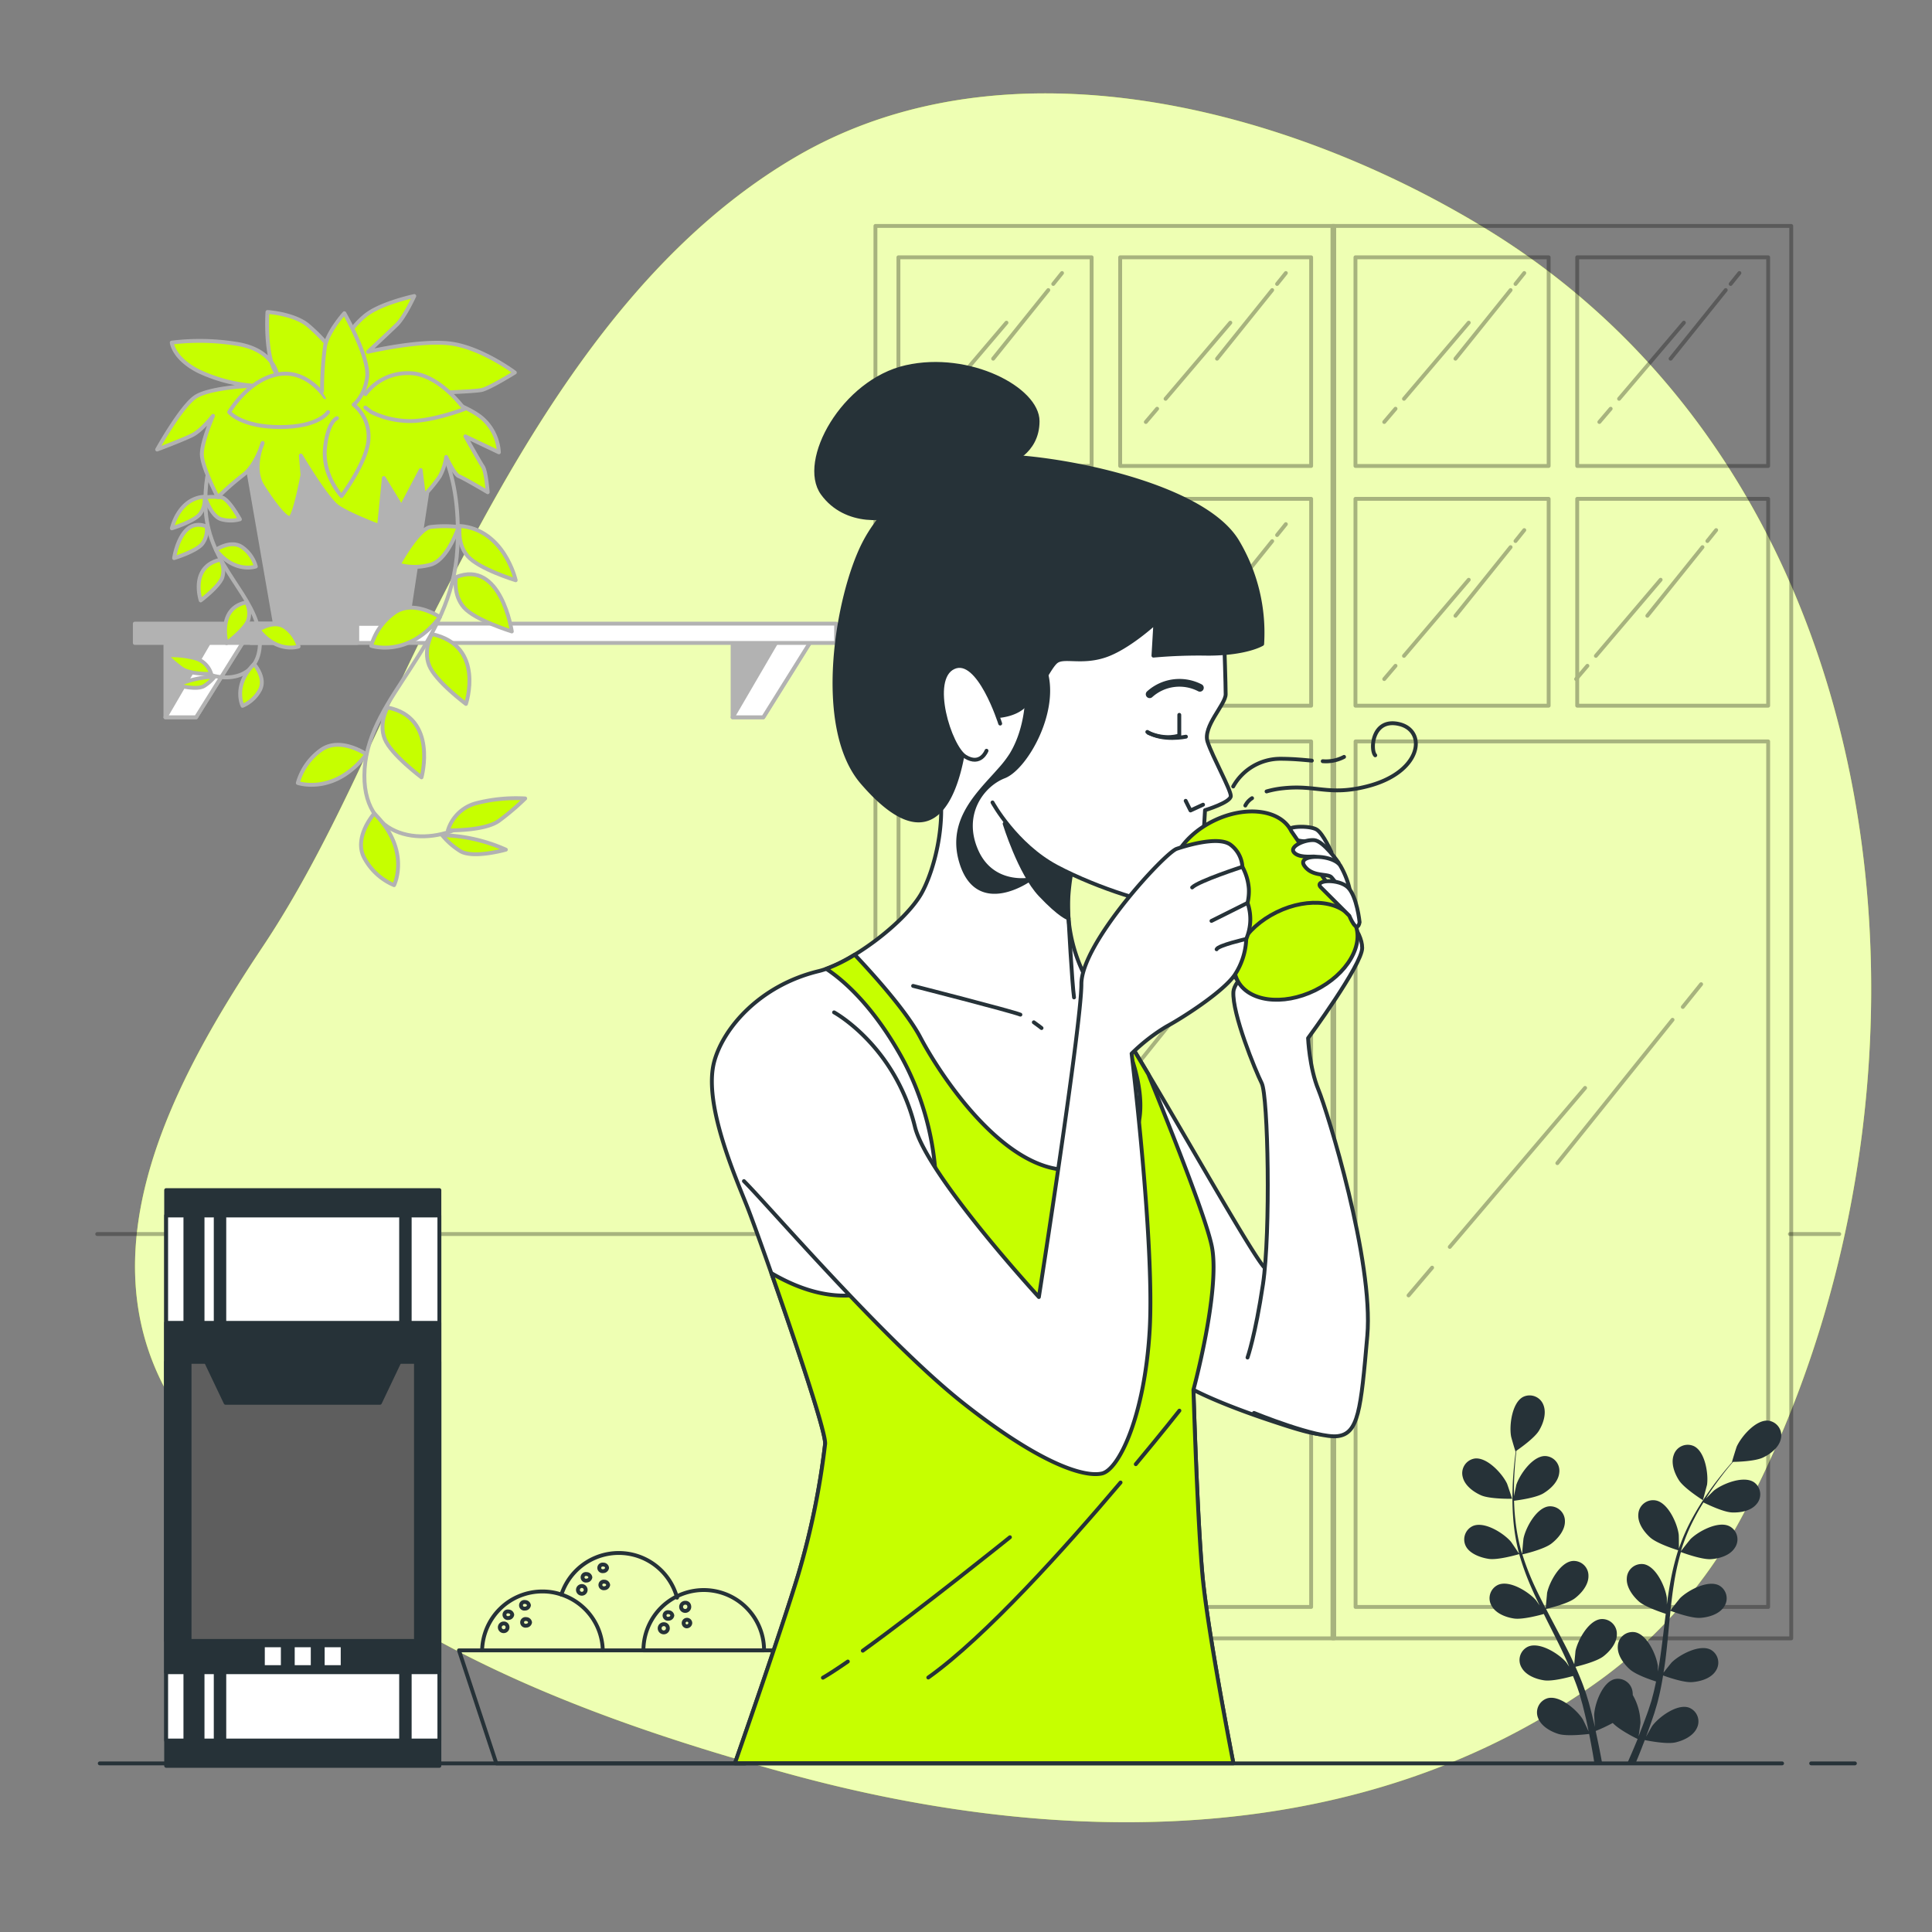 <svg xmlns="http://www.w3.org/2000/svg" viewBox="0 0 500 500"><rect x="0" y="0" width="500" height="500" fill="#808080" stroke="none"/><g id="freepik--background-simple--inject-4"><path d="M412.7,435.79a124.26,124.26,0,0,0,38.24-43.52c57.16-107.09,44.25-265-65.83-332.73C334.23,28.24,261,8.43,206,40.57c-44.6,26.08-71.94,75.17-94.56,119.83C97.23,188.49,85.52,218.72,68,245c-22.72,34.08-47.73,79.6-22.48,119.2,34.41,53.94,99.4,78.57,158.33,94.79,63.94,17.59,135.84,20.08,194.9-14.23Q405.92,440.59,412.7,435.79Z" style="fill:#C6FF00"></path><path d="M412.7,435.79a124.26,124.26,0,0,0,38.24-43.52c57.16-107.09,44.25-265-65.83-332.73C334.23,28.24,261,8.43,206,40.57c-44.6,26.08-71.94,75.17-94.56,119.83C97.23,188.49,85.52,218.72,68,245c-22.72,34.08-47.73,79.6-22.48,119.2,34.41,53.94,99.4,78.57,158.33,94.79,63.94,17.59,135.84,20.08,194.9-14.23Q405.92,440.59,412.7,435.79Z" style="fill:#fff;opacity:0.7"></path></g><g id="freepik--Window--inject-4"><g style="opacity:0.3"><path d="M226.56,58.47V424H345.3V58.47Zm112.76,8.12v54H289.9V66.59Zm-56.81,0v54h-50V66.59Zm-50,62.51h50v53.53h-50ZM339.32,415.88H232.54v-224H339.32ZM289.9,182.63V129.1h49.42v53.53Z" style="fill:none;stroke:#000;stroke-linecap:round;stroke-linejoin:round"></path><path d="M344.84,58.47V424H463.57V58.47ZM457.6,66.59v54H408.18V66.59Zm-56.81,0v54h-50V66.59Zm-50,62.51h50v53.53h-50ZM457.6,415.88H350.82v-224H457.6ZM408.18,182.63V129.1H457.6v53.53Z" style="fill:none;stroke:#000;stroke-linecap:round;stroke-linejoin:round"></path><line x1="312.74" y1="252.59" x2="282.93" y2="289.69" style="fill:none;stroke:#000;stroke-linecap:round;stroke-linejoin:round"></line><line x1="320.14" y1="243.38" x2="315.4" y2="249.28" style="fill:none;stroke:#000;stroke-linecap:round;stroke-linejoin:round"></line><line x1="250.52" y1="316.74" x2="244.41" y2="323.92" style="fill:none;stroke:#000;stroke-linecap:round;stroke-linejoin:round"></line><line x1="290.11" y1="270.23" x2="255.09" y2="311.37" style="fill:none;stroke:#000;stroke-linecap:round;stroke-linejoin:round"></line><line x1="432.85" y1="263.92" x2="403.04" y2="301.02" style="fill:none;stroke:#000;stroke-linecap:round;stroke-linejoin:round"></line><line x1="440.25" y1="254.71" x2="435.51" y2="260.6" style="fill:none;stroke:#000;stroke-linecap:round;stroke-linejoin:round"></line><line x1="370.63" y1="328.07" x2="364.53" y2="335.25" style="fill:none;stroke:#000;stroke-linecap:round;stroke-linejoin:round"></line><line x1="410.22" y1="281.55" x2="375.2" y2="322.7" style="fill:none;stroke:#000;stroke-linecap:round;stroke-linejoin:round"></line><line x1="446.62" y1="75.07" x2="432.35" y2="92.83" style="fill:none;stroke:#000;stroke-linecap:round;stroke-linejoin:round"></line><line x1="450.16" y1="70.66" x2="447.89" y2="73.49" style="fill:none;stroke:#000;stroke-linecap:round;stroke-linejoin:round"></line><line x1="416.84" y1="105.78" x2="413.91" y2="109.21" style="fill:none;stroke:#000;stroke-linecap:round;stroke-linejoin:round"></line><line x1="435.79" y1="83.51" x2="419.02" y2="103.21" style="fill:none;stroke:#000;stroke-linecap:round;stroke-linejoin:round"></line><line x1="390.94" y1="75.07" x2="376.67" y2="92.83" style="fill:none;stroke:#000;stroke-linecap:round;stroke-linejoin:round"></line><line x1="394.48" y1="70.66" x2="392.21" y2="73.49" style="fill:none;stroke:#000;stroke-linecap:round;stroke-linejoin:round"></line><line x1="361.16" y1="105.78" x2="358.24" y2="109.21" style="fill:none;stroke:#000;stroke-linecap:round;stroke-linejoin:round"></line><line x1="380.11" y1="83.51" x2="363.35" y2="103.21" style="fill:none;stroke:#000;stroke-linecap:round;stroke-linejoin:round"></line><line x1="390.94" y1="141.6" x2="376.67" y2="159.36" style="fill:none;stroke:#000;stroke-linecap:round;stroke-linejoin:round"></line><line x1="394.48" y1="137.19" x2="392.21" y2="140.02" style="fill:none;stroke:#000;stroke-linecap:round;stroke-linejoin:round"></line><line x1="361.16" y1="172.31" x2="358.24" y2="175.74" style="fill:none;stroke:#000;stroke-linecap:round;stroke-linejoin:round"></line><line x1="380.11" y1="150.04" x2="363.35" y2="169.74" style="fill:none;stroke:#000;stroke-linecap:round;stroke-linejoin:round"></line><line x1="440.6" y1="141.6" x2="426.33" y2="159.36" style="fill:none;stroke:#000;stroke-linecap:round;stroke-linejoin:round"></line><line x1="444.14" y1="137.19" x2="441.87" y2="140.02" style="fill:none;stroke:#000;stroke-linecap:round;stroke-linejoin:round"></line><line x1="410.82" y1="172.31" x2="407.9" y2="175.74" style="fill:none;stroke:#000;stroke-linecap:round;stroke-linejoin:round"></line><line x1="429.77" y1="150.04" x2="413.01" y2="169.74" style="fill:none;stroke:#000;stroke-linecap:round;stroke-linejoin:round"></line><line x1="329.24" y1="75.07" x2="314.97" y2="92.83" style="fill:none;stroke:#000;stroke-linecap:round;stroke-linejoin:round"></line><line x1="332.78" y1="70.66" x2="330.51" y2="73.49" style="fill:none;stroke:#000;stroke-linecap:round;stroke-linejoin:round"></line><line x1="299.46" y1="105.78" x2="296.54" y2="109.21" style="fill:none;stroke:#000;stroke-linecap:round;stroke-linejoin:round"></line><line x1="318.41" y1="83.51" x2="301.65" y2="103.21" style="fill:none;stroke:#000;stroke-linecap:round;stroke-linejoin:round"></line><line x1="329.24" y1="140.05" x2="314.97" y2="157.81" style="fill:none;stroke:#000;stroke-linecap:round;stroke-linejoin:round"></line><line x1="332.78" y1="135.65" x2="330.51" y2="138.47" style="fill:none;stroke:#000;stroke-linecap:round;stroke-linejoin:round"></line><line x1="299.46" y1="170.76" x2="296.54" y2="174.2" style="fill:none;stroke:#000;stroke-linecap:round;stroke-linejoin:round"></line><line x1="318.41" y1="148.5" x2="301.65" y2="168.19" style="fill:none;stroke:#000;stroke-linecap:round;stroke-linejoin:round"></line><line x1="275.07" y1="140.05" x2="260.8" y2="157.81" style="fill:none;stroke:#000;stroke-linecap:round;stroke-linejoin:round"></line><line x1="278.61" y1="135.65" x2="276.34" y2="138.47" style="fill:none;stroke:#000;stroke-linecap:round;stroke-linejoin:round"></line><line x1="245.28" y1="170.76" x2="242.36" y2="174.2" style="fill:none;stroke:#000;stroke-linecap:round;stroke-linejoin:round"></line><line x1="264.23" y1="148.5" x2="247.47" y2="168.19" style="fill:none;stroke:#000;stroke-linecap:round;stroke-linejoin:round"></line><line x1="271.3" y1="75.07" x2="257.03" y2="92.83" style="fill:none;stroke:#000;stroke-linecap:round;stroke-linejoin:round"></line><line x1="274.85" y1="70.66" x2="272.58" y2="73.49" style="fill:none;stroke:#000;stroke-linecap:round;stroke-linejoin:round"></line><line x1="241.52" y1="105.78" x2="238.6" y2="109.21" style="fill:none;stroke:#000;stroke-linecap:round;stroke-linejoin:round"></line><line x1="260.47" y1="83.51" x2="243.71" y2="103.21" style="fill:none;stroke:#000;stroke-linecap:round;stroke-linejoin:round"></line></g><g style="opacity:0.3"><line x1="228.33" y1="319.37" x2="25.16" y2="319.37" style="fill:none;stroke:#000;stroke-linecap:round;stroke-linejoin:round"></line><line x1="476" y1="319.37" x2="463.23" y2="319.37" style="fill:none;stroke:#000;stroke-linecap:round;stroke-linejoin:round"></line></g></g><g id="freepik--plant-2--inject-4"><path d="M383.34,387c2.32,1,8,.88,8,.88s-1.22-3.71-1.33-3.94c-1.24-2.6-5.18-6.9-8.38-6.47a3.83,3.83,0,0,0-3.07,4.8C379.09,384.49,381.37,386.14,383.34,387Z" style="fill:#263238"></path><path d="M385.3,403.44c2.41.35,7.47-1.12,7.87-1.24a68.4,68.4,0,0,0,3.07,8.5c.7,1.61,1.45,3.21,2.22,4.81-.46-.68-.88-1.28-.94-1.36-1.89-2.18-6.82-5.29-9.8-4a3.82,3.82,0,0,0-1.69,5.43c1.09,2,3.73,3,5.86,3.3s6.5-.85,7.65-1.18c.3.61.6,1.23.9,1.83,1.47,2.92,2.95,5.83,4.31,8.72.47,1,.91,2,1.35,3.07-.41-.6-.76-1.11-.82-1.18-1.89-2.18-6.82-5.29-9.8-4a3.82,3.82,0,0,0-1.69,5.43c1.1,2,3.73,3,5.86,3.3s6.08-.74,7.44-1.12c.42,1.06.84,2.12,1.2,3.17.23.72.5,1.39.68,2.13s.41,1.44.6,2.15c.34,1.38.69,2.8,1,4.16.2.94.38,1.84.57,2.75-.47-1-1.42-3-1.52-3.16-1.53-2.44-5.94-6.26-9.07-5.46a3.83,3.83,0,0,0-2.5,5.11c.79,2.14,3.24,3.52,5.3,4.15,2.27.69,7.29.06,7.92,0,.3,1.51.58,3,.82,4.35.18,1,.35,2,.5,3h2c-.19-1.05-.4-2.16-.63-3.31-.3-1.52-.65-3.15-1-4.81a42.88,42.88,0,0,0,4.42-2.08c1.65,1.79,5.89,3.89,6.44,4.15-.58,1.42-1.16,2.8-1.72,4.08-.3.69-.58,1.33-.87,2h2.13c.17-.4.33-.8.51-1.22.59-1.44,1.19-3,1.8-4.58.6.12,5.58,1.13,7.9.61,2.1-.47,4.64-1.66,5.59-3.74a3.83,3.83,0,0,0-2.12-5.29c-3.06-1-7.73,2.45-9.45,4.77-.1.14-1,1.75-1.6,2.78.24-.66.49-1.29.73-2,.49-1.33.94-2.67,1.43-4.12.21-.7.42-1.42.64-2.14s.38-1.48.57-2.23c.42-1.75.75-3.55,1.05-5.36,1.17.43,5.34,1.88,7.5,1.72s4.85-.94,6.09-2.85a3.82,3.82,0,0,0-1.28-5.54c-2.87-1.48-8,1.25-10.07,3.28-.13.13-1.43,1.75-2.13,2.66.17-1.09.35-2.18.49-3.29.4-3.2.7-6.46,1-9.71.1-1,.21-2,.31-3,.42.15,5.34,2,7.76,1.82,2.14-.15,4.84-.94,6.09-2.86a3.82,3.82,0,0,0-1.29-5.54c-2.87-1.48-8,1.25-10.06,3.28-.16.16-2,2.5-2.48,3.12.23-2.19.48-4.36.82-6.49a65.92,65.92,0,0,1,1.86-8.54c.19.08,5.32,2,7.79,1.84,2.15-.15,4.85-.94,6.1-2.85A3.83,3.83,0,0,0,447.6,395c-2.87-1.48-8,1.25-10.07,3.29-.16.16-2.17,2.68-2.5,3.16.05-.16.08-.34.13-.5a49.47,49.47,0,0,1,3.38-8.07c.73-1.44,1.52-2.77,2.31-4.05.92.45,5.13,2.5,7.38,2.59s4.92-.4,6.37-2.17a3.83,3.83,0,0,0-.67-5.65c-2.69-1.79-8.11.36-10.37,2.16-.12.1-1.26,1.23-2.07,2.07.36-.57.73-1.17,1.09-1.71,1.35-2,2.71-3.82,3.94-5.39.7-.88,1.35-1.67,2-2.4,1.13,0,5.7-.16,7.7-1.1s4.18-2.62,4.66-4.85a3.83,3.83,0,0,0-3.2-4.71c-3.22-.35-7,4.05-8.21,6.69-.1.23-1.28,4-1.22,4h.07c-.61.69-1.25,1.44-1.94,2.27-1.25,1.55-2.66,3.3-4.06,5.32a67.66,67.66,0,0,0-4.22,6.71,50.35,50.35,0,0,0-3.6,8.1s0,.07,0,.11c0-.95,0-3.6-.06-3.8-.37-2.86-2.77-8.18-5.94-8.76A3.82,3.82,0,0,0,424,391.9c-.19,2.28,1.46,4.55,3.07,6,1.81,1.62,6.84,3.19,7.24,3.31a65.81,65.81,0,0,0-2.12,8.78c-.31,1.73-.57,3.48-.81,5.24,0-.82,0-1.55,0-1.66-.37-2.86-2.77-8.17-5.95-8.76a3.83,3.83,0,0,0-4.41,3.6c-.18,2.27,1.47,4.55,3.07,6s5.9,2.88,7,3.24c-.08.67-.17,1.35-.25,2-.39,3.25-.76,6.48-1.23,9.65-.16,1.11-.36,2.21-.56,3.3,0-.73,0-1.34,0-1.43-.37-2.86-2.77-8.18-5.94-8.76a3.83,3.83,0,0,0-4.42,3.59c-.18,2.28,1.47,4.55,3.08,6s5.48,2.74,6.82,3.17c-.24,1.12-.47,2.23-.75,3.3-.21.73-.35,1.44-.6,2.16l-.69,2.12c-.48,1.34-1,2.72-1.48,4-.35.9-.69,1.75-1,2.61.17-1.11.47-3.29.48-3.47a14.87,14.87,0,0,0-2-7.23,4,4,0,0,0-.05-.84,3.83,3.83,0,0,0-4.68-3.25c-3.12.83-5.1,6.32-5.25,9.2,0,.17.11,2,.2,3.19-.16-.68-.31-1.34-.48-2-.32-1.38-.69-2.75-1.08-4.22-.21-.71-.43-1.42-.65-2.14s-.5-1.45-.75-2.18c-.62-1.69-1.33-3.37-2.08-5.05,1.21-.29,5.49-1.38,7.21-2.7s3.52-3.46,3.5-5.74a3.81,3.81,0,0,0-4.13-3.91c-3.21.34-6,5.46-6.58,8.29,0,.18-.23,2.25-.31,3.39-.46-1-.91-2-1.41-3-1.44-2.89-3-5.77-4.51-8.66-.47-.88-.92-1.76-1.38-2.65.43-.1,5.54-1.28,7.47-2.76,1.71-1.31,3.52-3.46,3.5-5.74a3.81,3.81,0,0,0-4.13-3.91c-3.21.34-6,5.46-6.58,8.29,0,.21-.31,3.2-.35,4-1-1.95-2-3.9-2.9-5.86a67.62,67.62,0,0,1-3.15-8.15c.2,0,5.54-1.26,7.51-2.77,1.71-1.31,3.53-3.46,3.51-5.74a3.82,3.82,0,0,0-4.13-3.91c-3.21.34-6,5.46-6.58,8.29-.05.22-.34,3.43-.35,4-.05-.16-.12-.32-.17-.48a49.08,49.08,0,0,1-1.63-8.61c-.18-1.6-.26-3.14-.31-4.65,1-.12,5.66-.74,7.59-1.91s3.88-3.05,4.11-5.32a3.81,3.81,0,0,0-3.67-4.34c-3.23,0-6.57,4.77-7.46,7.52,0,.15-.37,1.72-.59,2.87,0-.68,0-1.38,0-2,0-2.45.16-4.68.31-6.67.1-1.12.21-2.14.32-3.09.93-.64,4.67-3.28,5.82-5.16s2-4.5,1.2-6.62a3.82,3.82,0,0,0-5.26-2.16c-2.87,1.48-3.63,7.26-3.15,10.11,0,.24,1.12,4,1.17,4l.06,0c-.13.91-.25,1.89-.37,3-.19,2-.4,4.23-.45,6.68a67,67,0,0,0,.18,7.92,50,50,0,0,0,1.47,8.75l0,.1c-.51-.8-2-3-2.14-3.14-1.89-2.18-6.82-5.29-9.8-4a3.83,3.83,0,0,0-1.69,5.44C380.54,402.14,383.17,403.12,385.3,403.44Z" style="fill:#263238"></path><path d="M440.72,388.25s1-3.77,1.06-4c.4-2.86-.51-8.62-3.42-10a3.81,3.81,0,0,0-5.2,2.3c-.78,2.14.2,4.77,1.38,6.58C435.91,385.23,440.71,388.25,440.72,388.25Z" style="fill:#263238"></path></g><g id="freepik--plant-1--inject-4"><polygon points="189.6 165.24 189.6 185.64 197.54 185.64 210.77 164.47 189.6 165.24" style="fill:#b2b2b2;stroke:#b2b2b2;stroke-linecap:round;stroke-linejoin:round"></polygon><polygon points="210.77 164.47 201.76 164.8 189.6 185.64 197.54 185.64 210.77 164.47" style="fill:#fff;stroke:#b2b2b2;stroke-linecap:round;stroke-linejoin:round"></polygon><rect x="64.86" y="161.39" width="151.53" height="5" style="fill:#fff;stroke:#b2b2b2;stroke-linecap:round;stroke-linejoin:round"></rect><polygon points="42.81 165.24 42.81 185.64 50.74 185.64 63.97 164.47 42.81 165.24" style="fill:#b2b2b2;stroke:#b2b2b2;stroke-linecap:round;stroke-linejoin:round"></polygon><polygon points="63.97 164.47 54.96 164.8 42.81 185.64 50.74 185.64 63.97 164.47" style="fill:#fff;stroke:#b2b2b2;stroke-linecap:round;stroke-linejoin:round"></polygon><rect x="34.89" y="161.39" width="57.57" height="5" style="fill:#b2b2b2;stroke:#b2b2b2;stroke-linecap:round;stroke-linejoin:round"></rect><polygon points="105.41 161.42 71.14 161.42 62.45 111.45 113.01 111.45 105.41 161.42" style="fill:#b2b2b2;stroke:#b2b2b2;stroke-linecap:round;stroke-linejoin:round"></polygon><path d="M110.94,111.38s8.67,7.85,7.43,30.56c-1.38,25.32-22.71,38-24,57s16.52,20.24,26,14.46" style="fill:none;stroke:#b2b2b2;stroke-linecap:round;stroke-linejoin:round"></path><path d="M118,149.37s-.83,4.55,2.07,7.85,12.39,6.2,12.39,6.2S129.67,144.64,118,149.37Z" style="fill:#C6FF00;stroke:#b2b2b2;stroke-linecap:round;stroke-linejoin:round"></path><path d="M111.78,164.1s-2.32,4-.73,8.08,9.54,10,9.54,10S125.67,167.14,111.78,164.1Z" style="fill:#C6FF00;stroke:#b2b2b2;stroke-linecap:round;stroke-linejoin:round"></path><path d="M100.28,183.1s-2.32,4-.73,8.08,9.54,10,9.54,10S113.42,185.64,100.28,183.1Z" style="fill:#C6FF00;stroke:#b2b2b2;stroke-linecap:round;stroke-linejoin:round"></path><path d="M119,136.12s-.83,4.55,2.07,7.85,12.39,6.2,12.39,6.2S130.52,137,119,136.12Z" style="fill:#C6FF00;stroke:#b2b2b2;stroke-linecap:round;stroke-linejoin:round"></path><path d="M113.83,159.7s-6.61-4.54-11.56-1.24a15.69,15.69,0,0,0-6.2,8.67S105.57,170.44,113.83,159.7Z" style="fill:#C6FF00;stroke:#b2b2b2;stroke-linecap:round;stroke-linejoin:round"></path><path d="M94.83,195.2s-6.61-4.54-11.56-1.24a15.69,15.69,0,0,0-6.2,8.67S86.57,205.94,94.83,195.2Z" style="fill:#C6FF00;stroke:#b2b2b2;stroke-linecap:round;stroke-linejoin:round"></path><path d="M96.86,210.53s-5.34,6-2.69,11.31a15.66,15.66,0,0,0,7.82,7.24S106.47,220.08,96.86,210.53Z" style="fill:#C6FF00;stroke:#b2b2b2;stroke-linecap:round;stroke-linejoin:round"></path><path d="M118.67,136.39a31.2,31.2,0,0,0-7.25,0c-3.25.5-8.25,9.75-8.25,9.75a15.44,15.44,0,0,0,8.25,0C115.92,144.89,118.67,136.39,118.67,136.39Z" style="fill:#C6FF00;stroke:#b2b2b2;stroke-linecap:round;stroke-linejoin:round"></path><path d="M115.92,214.89a10.42,10.42,0,0,1,7.25-7,41.48,41.48,0,0,1,12.75-1.25,65.63,65.63,0,0,1-6.75,5.75C125.42,215.14,115.92,214.89,115.92,214.89Z" style="fill:#C6FF00;stroke:#b2b2b2;stroke-linecap:round;stroke-linejoin:round"></path><path d="M114.42,216.14a19.4,19.4,0,0,0,4.5,4c3.25,2.25,12-.25,12-.25A43,43,0,0,0,114.42,216.14Z" style="fill:#C6FF00;stroke:#b2b2b2;stroke-linecap:round;stroke-linejoin:round"></path><path d="M57.56,114.15s-5.05,4.57-4.33,17.79c.81,14.74,13.23,22.12,14,33.18S57.56,176.9,52,173.53" style="fill:none;stroke:#b2b2b2;stroke-linecap:round;stroke-linejoin:round"></path><path d="M53.47,136.27a6,6,0,0,1-1.2,4.57c-1.68,1.92-7.21,3.6-7.21,3.6S46.66,133.51,53.47,136.27Z" style="fill:#C6FF00;stroke:#b2b2b2;stroke-linecap:round;stroke-linejoin:round"></path><path d="M57.07,144.84a6,6,0,0,1,.43,4.7c-.93,2.39-5.56,5.85-5.56,5.85S49,146.61,57.07,144.84Z" style="fill:#C6FF00;stroke:#b2b2b2;stroke-linecap:round;stroke-linejoin:round"></path><path d="M63.76,155.9a5.93,5.93,0,0,1,.43,4.71c-.93,2.38-5.55,5.84-5.55,5.84S56.12,157.38,63.76,155.9Z" style="fill:#C6FF00;stroke:#b2b2b2;stroke-linecap:round;stroke-linejoin:round"></path><path d="M52.89,128.55a6,6,0,0,1-1.2,4.57c-1.68,1.93-7.21,3.61-7.21,3.61S46.16,129,52.89,128.55Z" style="fill:#C6FF00;stroke:#b2b2b2;stroke-linecap:round;stroke-linejoin:round"></path><path d="M55.88,142.28s3.84-2.65,6.73-.72a9.14,9.14,0,0,1,3.6,5.05S60.69,148.53,55.88,142.28Z" style="fill:#C6FF00;stroke:#b2b2b2;stroke-linecap:round;stroke-linejoin:round"></path><path d="M66.94,163s3.84-2.65,6.73-.73a9.22,9.22,0,0,1,3.61,5.05S71.75,169.2,66.94,163Z" style="fill:#C6FF00;stroke:#b2b2b2;stroke-linecap:round;stroke-linejoin:round"></path><path d="M65.76,171.87s3.11,3.48,1.56,6.59a9.13,9.13,0,0,1-4.55,4.21S60.16,177.43,65.76,171.87Z" style="fill:#C6FF00;stroke:#b2b2b2;stroke-linecap:round;stroke-linejoin:round"></path><path d="M53.06,128.71a18.23,18.23,0,0,1,4.22,0c1.89.29,4.81,5.68,4.81,5.68a9,9,0,0,1-4.81,0C54.66,133.66,53.06,128.71,53.06,128.71Z" style="fill:#C6FF00;stroke:#b2b2b2;stroke-linecap:round;stroke-linejoin:round"></path><path d="M54.66,174.41a6,6,0,0,0-4.22-4.07,24.13,24.13,0,0,0-7.42-.73A39.84,39.84,0,0,0,47,173C49.13,174.56,54.66,174.41,54.66,174.41Z" style="fill:#C6FF00;stroke:#b2b2b2;stroke-linecap:round;stroke-linejoin:round"></path><path d="M55.54,175.14a11.35,11.35,0,0,1-2.62,2.33c-1.9,1.31-7-.15-7-.15A25,25,0,0,1,55.54,175.14Z" style="fill:#C6FF00;stroke:#b2b2b2;stroke-linecap:round;stroke-linejoin:round"></path><path d="M71.71,96.92s-.83-6.19-9.91-7.84a59.67,59.67,0,0,0-17.35-.42s.41,4.13,7,7.44a40.79,40.79,0,0,0,14,3.72s-11.15.41-14.87,2.89-9.91,13.63-9.91,13.63,6.61-2.48,9.09-3.72,5.37-5,5.37-5-2.89,6.61-2.89,9.91,4.13,11.15,4.13,11.15a73,73,0,0,1,6.6-5.78c3.31-2.48,5-8.26,5-8.26s-2.89,6.61,0,11.15,5.78,8.26,7,8.26,3.3-11.15,3.3-11.15l-.41-5s6.61,11.15,9.5,13.21,10.74,5,10.74,5l1.24-12.39,4.54,7.43,5-9.5.82,6.61a34.89,34.89,0,0,0,4.13-5,15.54,15.54,0,0,0,1.65-5s2.07,4.54,3.31,5,7.43,4.13,7.43,4.13-.41-5.37-1.24-6.61-4.54-7.85-4.54-7.85l8.67,4.13a12.67,12.67,0,0,0-4.13-8.67c-4.13-3.72-14.87-6.61-14.87-6.61s12.39-.41,14.46-.83,8.67-4.54,8.67-4.54-8.26-6.19-16.11-7.43-21.88,2.06-21.88,2.06,5.37-5,7.43-7,4.54-7.43,4.54-7.43-7.84,1.65-12,4.54-8.68,10.33-8.68,10.33a42.83,42.83,0,0,0-7-7.44c-3.71-2.89-10.32-3.3-10.32-3.3S68.4,92.38,71.71,96.92Z" style="fill:#C6FF00;stroke:#b2b2b2;stroke-linecap:round;stroke-linejoin:round"></path><path d="M84.12,102.77s-4.67-7.43-12.41-5.85-12.4,9.73-12.4,9.73,3.1,3.87,13.18,3.87,12.41-3.87,12.41-3.87" style="fill:#C6FF00;stroke:#b2b2b2;stroke-linecap:round;stroke-linejoin:round"></path><path d="M83.35,101.22a82.92,82.92,0,0,1,.77-11.63c.78-3.88,5-8.53,5-8.53S95.75,92.69,95,97.73s-3.49,7-3.49,7a10.61,10.61,0,0,1,3.87,8.53c0,5.81-7,15.12-7,15.12s-5-5.43-4.27-12.41,3.1-7.75,3.1-7.75" style="fill:#C6FF00;stroke:#b2b2b2;stroke-linecap:round;stroke-linejoin:round"></path><path d="M94.59,102a13.59,13.59,0,0,1,11.24-5.43c7.76,0,14.35,9.3,14.35,9.3s-8.14,3.1-14,3.1a23,23,0,0,1-10.08-2.32l-1.55-1.17" style="fill:#C6FF00;stroke:#b2b2b2;stroke-linecap:round;stroke-linejoin:round"></path></g><g id="freepik--Fruits--inject-4"><polygon points="202.57 427.11 192.9 456.36 128.45 456.36 118.78 427.11 202.57 427.11" style="fill:none;stroke:#263238;stroke-linecap:round;stroke-linejoin:round"></polygon><path d="M124.77,427.11a15.59,15.59,0,0,1,15.61-15.24,15,15,0,0,1,4.9.8h0A15.6,15.6,0,0,1,156,427.11" style="fill:none;stroke:#263238;stroke-linecap:round;stroke-linejoin:round"></path><path d="M197.74,427.11H166.52a15.61,15.61,0,0,1,31.22,0Z" style="fill:none;stroke:#263238;stroke-linecap:round;stroke-linejoin:round"></path><path d="M175.22,413.48a15.62,15.62,0,0,0-29.93-.81h0" style="fill:none;stroke:#263238;stroke-linecap:round;stroke-linejoin:round"></path><path d="M152.79,408.21a1,1,0,0,1-1,.84.86.86,0,1,1,0-1.69A1,1,0,0,1,152.79,408.21Z" style="fill:none;stroke:#263238;stroke-linecap:round;stroke-linejoin:round"></path><path d="M151.56,411.31a1,1,0,1,1-1-.85A1,1,0,0,1,151.56,411.31Z" style="fill:none;stroke:#263238;stroke-linecap:round;stroke-linejoin:round"></path><path d="M157.11,405.76a1,1,0,0,1-1,.85.86.86,0,1,1,0-1.69A.94.94,0,0,1,157.11,405.76Z" style="fill:none;stroke:#263238;stroke-linecap:round;stroke-linejoin:round"></path><path d="M157.4,410.18a1,1,0,0,1-1,.85.86.86,0,1,1,0-1.69A1,1,0,0,1,157.4,410.18Z" style="fill:none;stroke:#263238;stroke-linecap:round;stroke-linejoin:round"></path><path d="M132.57,417.89a1,1,0,0,1-1,.85.86.86,0,1,1,0-1.69A1,1,0,0,1,132.57,417.89Z" style="fill:none;stroke:#263238;stroke-linecap:round;stroke-linejoin:round"></path><path d="M131.34,421a1,1,0,1,1-1-.85A.94.94,0,0,1,131.34,421Z" style="fill:none;stroke:#263238;stroke-linecap:round;stroke-linejoin:round"></path><path d="M136.89,415.45a1,1,0,0,1-1,.85.87.87,0,1,1,0-1.7A1,1,0,0,1,136.89,415.45Z" style="fill:none;stroke:#263238;stroke-linecap:round;stroke-linejoin:round"></path><path d="M137.18,419.87a1,1,0,0,1-1,.85.87.87,0,1,1,0-1.7A1,1,0,0,1,137.18,419.87Z" style="fill:none;stroke:#263238;stroke-linecap:round;stroke-linejoin:round"></path><path d="M174,418.08a1,1,0,0,1-1,.85.86.86,0,1,1,0-1.69A1,1,0,0,1,174,418.08Z" style="fill:none;stroke:#263238;stroke-linecap:round;stroke-linejoin:round"></path><path d="M172.82,421.19a1.06,1.06,0,1,1-1-.85A1,1,0,0,1,172.82,421.19Z" style="fill:none;stroke:#263238;stroke-linecap:round;stroke-linejoin:round"></path><path d="M178.37,415.64a1.06,1.06,0,1,1-1-.85A.95.95,0,0,1,178.37,415.64Z" style="fill:none;stroke:#263238;stroke-linecap:round;stroke-linejoin:round"></path><path d="M178.65,420.06a.94.94,0,0,1-1,.84.86.86,0,1,1,1-.84Z" style="fill:none;stroke:#263238;stroke-linecap:round;stroke-linejoin:round"></path></g><g id="freepik--Machine--inject-4"><rect x="43" y="308" width="70.71" height="149" style="fill:#263238;stroke:#263238;stroke-linecap:round;stroke-linejoin:round"></rect><rect x="43" y="314.57" width="70.71" height="135.87" style="fill:#fff;stroke:#263238;stroke-linecap:round;stroke-linejoin:round"></rect><rect x="43" y="342.35" width="70.71" height="90.41" style="fill:#263238;stroke:#263238;stroke-linecap:round;stroke-linejoin:round"></rect><rect x="43" y="352.45" width="70.71" height="72.23" style="fill:#263238;stroke:#263238;stroke-linecap:round;stroke-linejoin:round"></rect><rect x="49.06" y="352.45" width="58.59" height="72.23" style="fill:#5e5e5e;stroke:#263238;stroke-linecap:round;stroke-linejoin:round"></rect><polygon points="98.32 363.05 58.39 363.05 53.34 352.45 103.37 352.45 98.32 363.05" style="fill:#263238;stroke:#263238;stroke-linecap:round;stroke-linejoin:round"></polygon><rect x="68.03" y="425.8" width="5.16" height="5.65" style="fill:#fff;stroke:#263238;stroke-linecap:round;stroke-linejoin:round"></rect><rect x="75.77" y="425.8" width="5.16" height="5.65" style="fill:#fff;stroke:#263238;stroke-linecap:round;stroke-linejoin:round"></rect><rect x="83.52" y="425.8" width="5.16" height="5.65" style="fill:#fff;stroke:#263238;stroke-linecap:round;stroke-linejoin:round"></rect><rect x="47.98" y="315.17" width="4.44" height="26.95" style="fill:#263238;stroke:#263238;stroke-linecap:round;stroke-linejoin:round"></rect><rect x="55.83" y="315.17" width="2.22" height="26.95" style="fill:#263238;stroke:#263238;stroke-linecap:round;stroke-linejoin:round"></rect><rect x="47.98" y="433.04" width="4.44" height="17.18" style="fill:#263238;stroke:#263238;stroke-linecap:round;stroke-linejoin:round"></rect><rect x="55.83" y="433.04" width="2.22" height="17.18" style="fill:#263238;stroke:#263238;stroke-linecap:round;stroke-linejoin:round"></rect><rect x="103.81" y="315.17" width="2.22" height="26.95" style="fill:#263238;stroke:#263238;stroke-linecap:round;stroke-linejoin:round"></rect><rect x="103.81" y="433.04" width="2.22" height="17.18" style="fill:#263238;stroke:#263238;stroke-linecap:round;stroke-linejoin:round"></rect></g><g id="freepik--Character--inject-4"><path d="M278.2,221.33s-2.34,8.67-1.67,16.34a40.54,40.54,0,0,0,9.67,23c6.33,7.66,36.66,62.66,41,67.33s22,26.33,21.33,36-5.67,8.33-19.67,3.67-20-8-20-8,1,33.33,2.34,48,8,48.66,8,48.66h-129s12-34.33,16.33-48.66a200.76,200.76,0,0,0,7-34c.33-4.34-17-53.34-20-61s-11.68-27-8.67-38c2.37-8.64,11.77-19.65,27-23.34,7.95-1.92,21.67-12,26.34-19.66,3.55-5.85,8.33-22.34,3-35s-4.67-22.67,2.66-29.34,21.34-11.33,33.34-8,16.33,12,13.66,22.34S278.2,221.33,278.2,221.33Z" style="fill:#fff;stroke:#263238;stroke-linecap:round;stroke-linejoin:round"></path><path d="M260,213.18s3.94,12.8,9.19,18.37,7.36,6.12,7.36,6.12-.65-7.71.51-12C277,225.65,265.23,219.74,260,213.18Z" style="fill:#263238;stroke:#263238;stroke-linecap:round;stroke-linejoin:round"></path><path d="M267.55,264.57c1.15.8,2,1.49,2,1.49" style="fill:none;stroke:#263238;stroke-linecap:round;stroke-linejoin:round"></path><path d="M236.31,255.15s25.29,6.45,27.77,7.44" style="fill:none;stroke:#263238;stroke-linecap:round;stroke-linejoin:round"></path><path d="M276.53,237.67s.93,17,1.43,20.46" style="fill:none;stroke:#263238;stroke-linecap:round;stroke-linejoin:round"></path><path d="M311.2,407.67c-1.34-14.67-2.34-48-2.34-48S315.7,334.5,313.7,323c-1.1-6.33-9.33-27.38-16.51-45-2.87-4.83-5.46-9.1-7.51-12.3a79.41,79.41,0,0,1,4,10.81c3,11,2.83,24.17-15.17,26.17S243.2,278,238.2,268.5c-3.6-6.84-12.39-16.53-17-21.42a41.08,41.08,0,0,1-7.37,3.65c4.37,2.89,11.63,9.14,18.89,21.77,11.5,20,12,45,4.5,54-7,8.38-20,13.29-37.57,3,6.06,17.24,14.13,41.19,13.9,44.16a200.76,200.76,0,0,1-7,34C202.2,422,190.2,456.33,190.2,456.33h129S312.53,422.33,311.2,407.67Z" style="fill:#C6FF00;stroke:#263238;stroke-linecap:round;stroke-linejoin:round"></path><path d="M290,383.67c-14.1,16.66-35,40-49.76,50.47" style="fill:none;stroke:#263238;stroke-linecap:round;stroke-linejoin:round"></path><path d="M305.23,365.07s-4.45,5.66-11.29,13.86" style="fill:none;stroke:#263238;stroke-linecap:round;stroke-linejoin:round"></path><path d="M219.42,430c-2.56,1.77-4.77,3.22-6.45,4.19" style="fill:none;stroke:#263238;stroke-linecap:round;stroke-linejoin:round"></path><path d="M261.37,397.84s-22.73,18.29-38.08,29.36" style="fill:none;stroke:#263238;stroke-linecap:round;stroke-linejoin:round"></path><path d="M256.86,207.67s6,11,16.67,16.66,26,10.34,28.33,9.34,7.34-16.34,7.34-16.34l2.33-2,.33-5.66s6.67-2,6.67-3.67-4.67-10-6-14,4.67-9.67,4.67-12.33-.34-12.67-.34-12.67,1-5.67-5.66-12.33-35-1-44.67,5-10.67,10-10.67,10" style="fill:#fff;stroke:#263238;stroke-linecap:round;stroke-linejoin:round"></path><polyline points="311.35 208.25 308.1 209.75 306.85 207.25" style="fill:none;stroke:#263238;stroke-linecap:round;stroke-linejoin:round"></polyline><path d="M297.53,179.67a11.51,11.51,0,0,1,13-1.67" style="fill:none;stroke:#263238;stroke-linecap:round;stroke-linejoin:round;stroke-width:2px"></path><path d="M305.2,185v5.33s-3.34,1.34-8-.66" style="fill:none;stroke:#263238;stroke-linecap:round;stroke-linejoin:round"></path><path d="M306.92,190.65s-6,1.29-10-1.23" style="fill:none;stroke:#263238;stroke-linecap:round;stroke-linejoin:round"></path><path d="M260.86,119.67s7.67-2.34,7.67-10.67-17.67-17.67-34-14-27.67,24.33-21.67,32.67,17.34,7,21,4.66S253.53,123,253.53,123Z" style="fill:#263238;stroke:#263238;stroke-linecap:round;stroke-linejoin:round"></path><path d="M253.83,185.25s6.53,1,10.55-2,7-10.55,9-12.06,6.54.5,12.57-1.51,13.06-8.54,13.06-8.54l-.5,8.54a132.25,132.25,0,0,1,14.07-.5c10.05,0,14.07-2.51,14.07-2.51A46.1,46.1,0,0,0,320.15,140c-8-13.07-38.18-20.1-55.77-21.61s-33.67,8.54-40.7,22.11-12.85,47.72-.54,62c23,26.7,26.16-9.24,26.67-11.25S253.83,185.25,253.83,185.25Z" style="fill:#263238;stroke:#263238;stroke-linecap:round;stroke-linejoin:round"></path><path d="M258.85,187.26s-5.53-17.59-12.06-14.57-1,20.6,3,23.11,5.52-1.51,5.52-1.51" style="fill:#fff;stroke:#263238;stroke-linecap:round;stroke-linejoin:round"></path><path d="M322.86,351.33s2-5.66,4-19,1.34-48.66-.33-52-7.67-18-7.33-23.66,22.33-20.67,25.33-21,8,5.33,8,9.66-14,23.34-14,23.34.33,7.66,2.67,13.33,14.33,44.33,12.66,63.67-2.33,25.33-7.66,26-21.67-6-21.67-6" style="fill:#fff;stroke:#263238;stroke-linecap:round;stroke-linejoin:round"></path><path d="M344.58,220.58s-2.08-4.72-3.78-5.86-8.69-1.13-7.75.95,4.92,2.08,4.92,2.08l3.21,3S344.39,223.6,344.58,220.58Z" style="fill:#fff;stroke:#263238;stroke-linecap:round;stroke-linejoin:round"></path><path d="M350.54,238.77l-16.33-23.64c-2.74-5.59-11.75-6.8-20.13-2.7s-13,12-10.22,17.55a7.74,7.74,0,0,0,2.22,2.73l14.12,20.91Z" style="fill:#C6FF00;stroke:#263238;stroke-linecap:round;stroke-linejoin:round"></path><ellipse cx="335.37" cy="246.2" rx="16.89" ry="11.27" transform="translate(-74.09 172.49) rotate(-26.08)" style="fill:#C6FF00;stroke:#263238;stroke-linecap:round;stroke-linejoin:round"></ellipse><path d="M215.86,262s15.75,8.56,20.93,29.62c3.08,12.51,32.07,44.05,32.07,44.05s11-70.34,11-81,21.67-34,24.67-35,11-3.34,14-1a7.73,7.73,0,0,1,3,5.66A14,14,0,0,1,323.2,230a13.09,13.09,0,0,1-.34,3.67,12.8,12.8,0,0,1,.67,5.33,13.32,13.32,0,0,1-1,4,18.19,18.19,0,0,1-3,9.33c-3,4.34-13.33,11-17.67,13.34a47.71,47.71,0,0,0-9,7s6,49.33,4.67,71.66-8,36-12.33,37-15.34-2-35.67-18-50.33-51-57-57.66" style="fill:#fff;stroke:#263238;stroke-linecap:round;stroke-linejoin:round"></path><path d="M321.53,224.33s-11.33,3.67-13,5.34" style="fill:none;stroke:#263238;stroke-linecap:round;stroke-linejoin:round"></path><line x1="322.86" y1="233.67" x2="313.53" y2="238.33" style="fill:none;stroke:#263238;stroke-linecap:round;stroke-linejoin:round"></line><path d="M322.53,243s-7.33,1.67-7.67,2.67" style="fill:none;stroke:#263238;stroke-linecap:round;stroke-linejoin:round"></path><path d="M346.45,223.31s-3.93-5.73-6.38-5.89-6.38,1.64-5.24,3.11,4.26,1.14,5.24,1.14,5.56,2.46,5.56,2.46S346.61,224.13,346.45,223.31Z" style="fill:#fff;stroke:#263238;stroke-linecap:round;stroke-linejoin:round"></path><path d="M349.56,231.49a22,22,0,0,0-2.7-7.49c-2-3-11.33-3-9.33,0s6,2,7,3,5,7,5,7Z" style="fill:#fff;stroke:#263238;stroke-linecap:round;stroke-linejoin:round"></path><path d="M351.86,238.67s-.66-6.67-3-9-9-2-7,0L349.2,237S351.2,242,351.86,238.67Z" style="fill:#fff;stroke:#263238;stroke-linecap:round;stroke-linejoin:round"></path><path d="M327.79,204.82a24.38,24.38,0,0,1,4.36-.83c8.52-.9,11.75,2,21.52-.45,14.35-3.58,15.66-14.37,8.52-16.13s-7.62,6.72-6.28,8.06" style="fill:none;stroke:#263238;stroke-linecap:round;stroke-linejoin:round"></path><path d="M322.29,208.47a4.89,4.89,0,0,1,1.74-1.9" style="fill:none;stroke:#263238;stroke-linecap:round;stroke-linejoin:round"></path><path d="M342.32,197a10.07,10.07,0,0,0,5.52-1.12" style="fill:none;stroke:#263238;stroke-linecap:round;stroke-linejoin:round"></path><path d="M319.15,203.54a14,14,0,0,1,12.11-7.17c3.35,0,6,.28,8.24.48" style="fill:none;stroke:#263238;stroke-linecap:round;stroke-linejoin:round"></path><path d="M265.83,179.26s.31,8.78-4.08,16a28.35,28.35,0,0,1-2.91,3.8l-1.32,1.48c-5.32,5.86-12,12.68-8.64,23,4.39,13.5,17.58,4.08,17.58,4.08s-9.73,1.88-13.81-7.54,1.57-16.95,7.22-19.14,14.44-17.58,10.36-28.26" style="fill:#263238;stroke:#263238;stroke-linecap:round;stroke-linejoin:round"></path></g><g id="freepik--Table--inject-4"><line x1="468.73" y1="456.36" x2="480.05" y2="456.36" style="fill:none;stroke:#263238;stroke-linecap:round;stroke-linejoin:round"></line><line x1="25.82" y1="456.36" x2="461.2" y2="456.36" style="fill:none;stroke:#263238;stroke-linecap:round;stroke-linejoin:round"></line></g></svg>